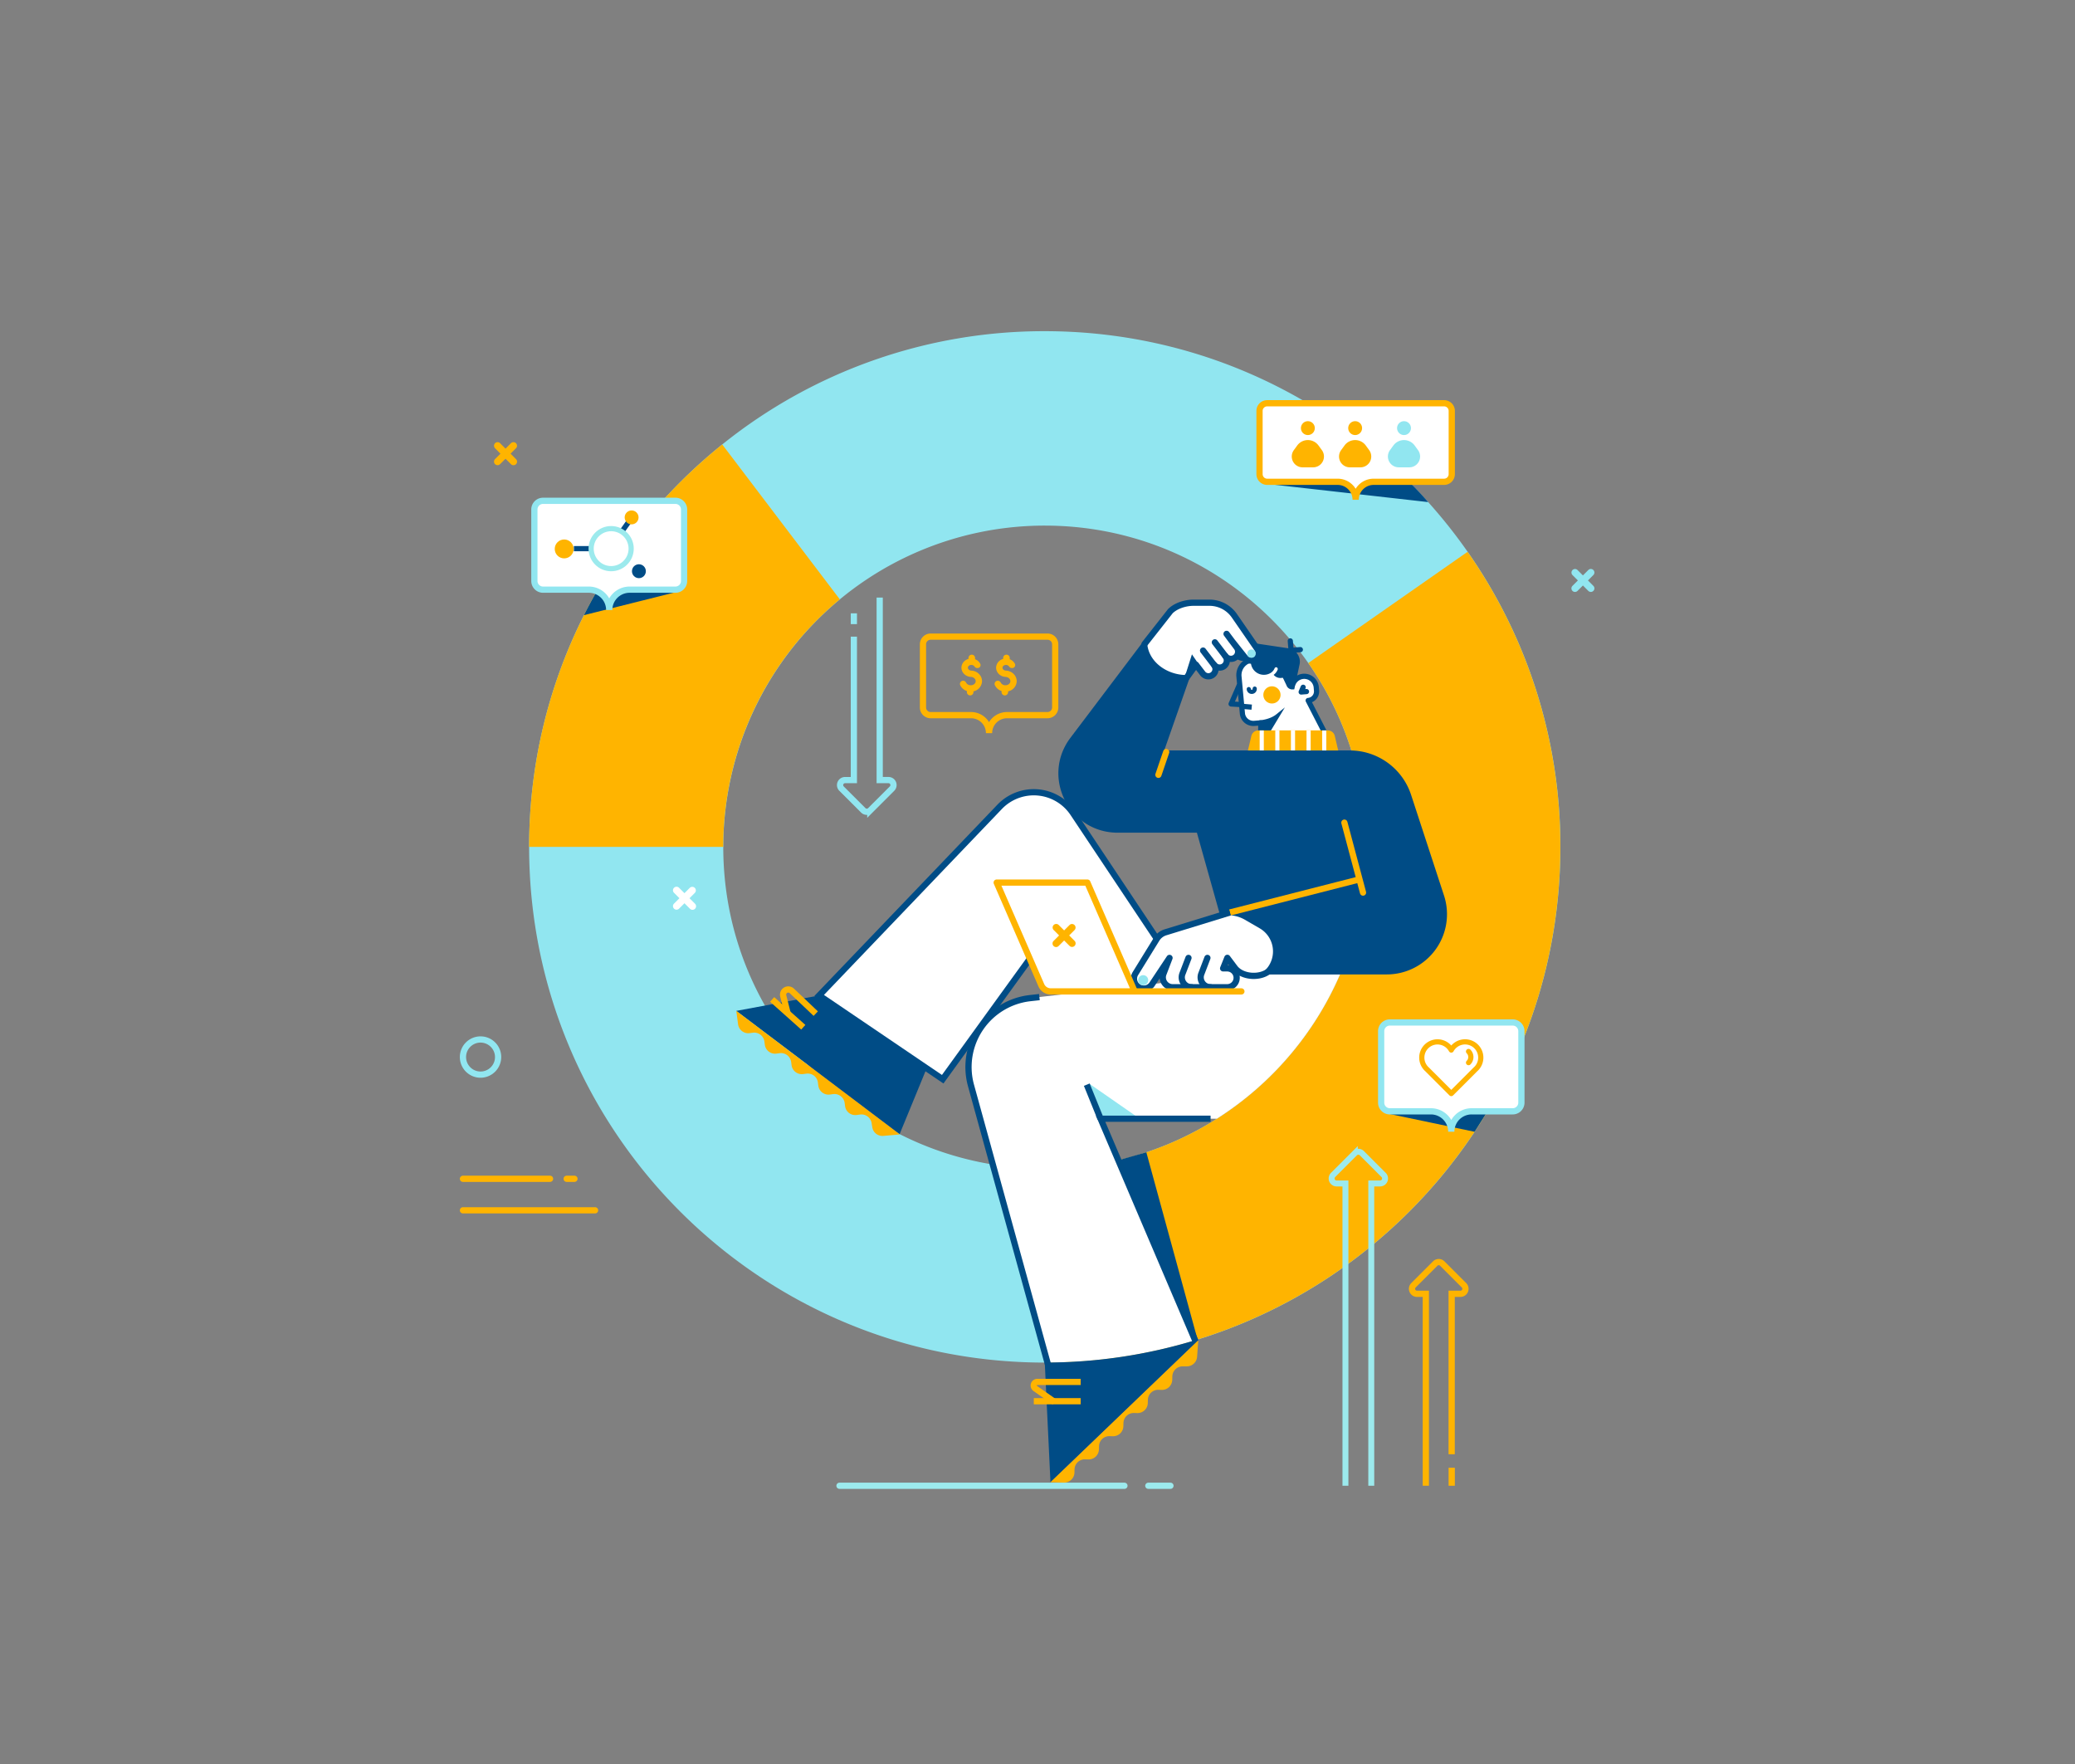 <svg xmlns="http://www.w3.org/2000/svg" viewBox="0 0 2000 1700"><rect x="0" y="0" width="2000" height="1700" fill="#808080" stroke="none"/><defs><style>.cls-1{fill:#91e6f0;}.cls-2{fill:#ffb400;}.cls-3{fill:#004c86;}.cls-15,.cls-19,.cls-20,.cls-4,.cls-5{fill:#fff;}.cls-10,.cls-14,.cls-4,.cls-8,.cls-9{stroke:#004c86;}.cls-11,.cls-13,.cls-16,.cls-17,.cls-18,.cls-19,.cls-20,.cls-4,.cls-6,.cls-7{stroke-miterlimit:10;}.cls-11,.cls-12,.cls-13,.cls-14,.cls-15,.cls-16,.cls-17,.cls-19,.cls-20,.cls-4,.cls-6,.cls-7{stroke-width:6px;}.cls-10,.cls-11,.cls-12,.cls-13,.cls-14,.cls-16,.cls-17,.cls-18,.cls-21,.cls-22,.cls-6,.cls-7,.cls-8,.cls-9{fill:none;}.cls-12,.cls-13,.cls-6{stroke:#004c85;}.cls-11,.cls-15,.cls-19,.cls-22,.cls-7{stroke:#ffb400;}.cls-10,.cls-11,.cls-13,.cls-14,.cls-15,.cls-16,.cls-22,.cls-8{stroke-linecap:round;}.cls-10,.cls-12,.cls-14,.cls-15,.cls-21,.cls-22,.cls-8,.cls-9{stroke-linejoin:round;}.cls-21,.cls-22,.cls-8,.cls-9{stroke-width:5px;}.cls-10{stroke-width:4px;}.cls-16,.cls-18,.cls-21{stroke:#9ceaed;}.cls-17,.cls-20{stroke:#91e6f0;}.cls-18{stroke-width:5.72px;}</style></defs><g id="Слой_1" data-name="Слой 1"><g id="CIRCLE"><path class="cls-1" d="M1414.58,531.76c-89.83-128.53-238.9-212.6-407.62-212.6A494.88,494.88,0,0,0,696.13,428.34C582.64,519.42,510,659.3,510,816.14c0,274.47,222.5,497,497,497s497-222.5,497-497A494.66,494.66,0,0,0,1414.58,531.76ZM1007,1126.28c-171.14,0-309.87-138.74-309.87-309.88v-.26A309.86,309.86,0,0,1,1007,506.53C1112.11,506.53,1205,558.91,1261,639a308.45,308.45,0,0,1,55.79,177.42C1316.83,987.54,1178.1,1126.28,1007,1126.28Z"/><path class="cls-2" d="M1503.93,816.14c0,274.47-222.5,497-497,497V1126.28c171.14,0,309.87-138.74,309.87-309.88A308.45,308.45,0,0,0,1261,639l153.54-107.22A494.66,494.66,0,0,1,1503.93,816.14Z"/><path class="cls-2" d="M809.46,577.62A309.21,309.21,0,0,0,697.09,816.14H510c0-156.84,72.65-296.72,186.14-387.8Z"/></g><g id="MAN"><g id="LEGS"><polygon class="cls-3" points="1078.32 1118.01 1104.9 1110.48 1154.26 1290.91 1078.32 1118.01"/><path class="cls-4" d="M1137.87,939,1034.36,783.8a45.59,45.59,0,0,0-70.87-6.22L789.55,959.33l119.08,80.73,95.19-131.51,11.58,47.73"/><path class="cls-5" d="M1291.62,939h0a311,311,0,0,1-118.73,139.11H1060.81l17.51,39.87L1153,1291.32l-.11,0a496.69,496.69,0,0,1-144.8,21.77l-72.33-267.6a66.84,66.84,0,0,1,57-83.58L1192,939Z"/><polygon class="cls-1" points="1098.57 1078.14 1063.6 1078.14 1049.69 1044.19 1098.57 1078.14"/><path class="cls-6" d="M1010,1314.63l-74.25-269.12a66.84,66.84,0,0,1,57-83.58l9.08-1"/><polyline class="cls-6" points="1166.82 1078.14 1060.81 1078.14 1152.19 1292.29"/><line class="cls-6" x1="1060.81" y1="1078.14" x2="1047.5" y2="1045.31"/></g><g id="SHOES"><path class="cls-3" d="M1155,1291.7l-142.5,136.8-5.5-115.39a496.93,496.93,0,0,0,145.92-21.77l1.77-.26A.37.37,0,0,1,1155,1291.7Z"/><path class="cls-2" d="M1059.21,1396.83l.08-3.12a9.91,9.91,0,0,1,10.18-9.65l3.12.08a9.9,9.9,0,0,0,10.17-9.65l.09-3.12a9.9,9.9,0,0,1,10.17-9.65l3.13.08a9.91,9.91,0,0,0,10.17-9.65l.08-3.12a9.91,9.91,0,0,1,10.17-9.65l3.13.08a9.9,9.9,0,0,0,10.17-9.65l.09-3.38a9.92,9.92,0,0,1,9.92-9.65h4.06a9.92,9.92,0,0,0,9.89-9.22l1.13-15.87-142.51,136.77,13,.35a9.92,9.92,0,0,0,10.17-9.65l.08-3.13a9.9,9.9,0,0,1,10.17-9.64l3.13.08A9.9,9.9,0,0,0,1059.21,1396.83Z"/><path class="cls-7" d="M1041.63,1331.79H999.85a3.47,3.47,0,0,0-2,6.31l18.5,12.93"/><line class="cls-7" x1="1041.63" y1="1350.38" x2="996.43" y2="1350.38"/><polygon class="cls-3" points="709.68 974.21 789.55 959.33 893.17 1029.58 867.1 1092.98 867.09 1092.98 709.68 974.21"/><path class="cls-7" d="M786.27,976.85,763.06,954.8a5,5,0,0,0-8.13,5L759.27,977"/><line class="cls-7" x1="774.25" y1="989.97" x2="744.22" y2="963.17"/><path class="cls-2" d="M748.32,1015.38l3.1-.41a9.91,9.91,0,0,1,11.14,8.51l.41,3.1a9.92,9.92,0,0,0,11.14,8.52l3.1-.41a9.91,9.91,0,0,1,11.13,8.52l.41,3.1a9.92,9.92,0,0,0,11.14,8.52l3.1-.42a9.91,9.91,0,0,1,11.13,8.52l.42,3.1a9.91,9.91,0,0,0,11.13,8.52l3.35-.45a9.92,9.92,0,0,1,11.1,8.27l.64,4a9.91,9.91,0,0,0,10.66,8.31l15.85-1.4L709.68,974.21l1.72,12.93a9.91,9.91,0,0,0,11.14,8.51l3.1-.41a9.91,9.91,0,0,1,11.13,8.52l.42,3.1A9.91,9.91,0,0,0,748.32,1015.38Z"/></g><g id="HEAD"><path class="cls-5" d="M1284.74,723.23l-24-49.66h0a8.81,8.81,0,0,0,8.06-9.49l-.14-1.62a11.64,11.64,0,0,0-12.56-10.66h0a11.66,11.66,0,0,0-9.12,5.75l-1.51,2.59s-12.85-13.22-13.92-26.26l-24.81,2A13.88,13.88,0,0,0,1194.08,651l3.47,37.11a10.6,10.6,0,0,0,11.34,9l6.3-.51,0,26.64Z"/><path class="cls-8" d="M1284.74,721.44l-23.85-46.36h0a8.79,8.79,0,0,0,8.06-9.49l-.26-3.13a11.64,11.64,0,0,0-12.56-10.66h0a11.66,11.66,0,0,0-9.12,5.75l-1.51,2.59s-12.85-13.22-13.92-26.26l-23.81,1.94a14.86,14.86,0,0,0-13.59,16.2l3.37,36.11a10.6,10.6,0,0,0,11.34,9l6.3-.51,0,25.4"/><path class="cls-3" d="M1213.7,694.24c5.42-.44,12-2.23,16.25-5.65l8.48-6.86-22.55,37.34Z"/><polyline class="cls-9" points="1194.64 659.93 1186.59 678.42 1197.26 679.07"/><circle class="cls-2" cx="1225.97" cy="669.69" r="8.31"/><polyline class="cls-8" points="1256.06 662.31 1254.13 666.9 1259.27 666.48"/><path class="cls-10" d="M1209.37,663.62a2.87,2.87,0,1,1-5.72.47"/><line class="cls-9" x1="1206.46" y1="681.49" x2="1197.39" y2="680.7"/><path class="cls-3" d="M1236.55,653.2l-1.85.15a8.28,8.28,0,0,1-7.07-3,11.84,11.84,0,0,0,3.89-5.09,1.63,1.63,0,0,0-1-2.13h0a1.61,1.61,0,0,0-2,.93,9.43,9.43,0,0,1-4,4.58,12.6,12.6,0,0,1-18.86-9.88,12.37,12.37,0,0,1,0-2.28l-6.51.58a13.63,13.63,0,0,1-13.46-11.64,6.92,6.92,0,0,1,7.87-7.85l48.17,7.19h0l-.56-6.89a2.5,2.5,0,0,1,5-.41l.54,6.63,6.42-.52a2.5,2.5,0,1,1,.41,5l-4.08.33a13,13,0,0,1,3.31,10.58l-5.3,24.91H1246a5.8,5.8,0,0,1-6-3.89Z"/></g><g id="BODY"><path class="cls-3" d="M1122.13,723.22H1301a62.19,62.19,0,0,1,59.11,42.85l31.72,97a58,58,0,0,1-55.09,76H1192l-38.36-136.59h-76.32c-47.14,0-74-53.9-45.53-91.51l73.62-97.38L1147,652.13Z"/><line class="cls-11" x1="1124.05" y1="724.74" x2="1116.54" y2="746.72"/><line class="cls-11" x1="1295.79" y1="792.78" x2="1313.76" y2="860.2"/><line class="cls-7" x1="1185.47" y1="879.38" x2="1310.36" y2="847.46"/><path class="cls-2" d="M1289.83,723.23h-87l3.3-14a6.89,6.89,0,0,1,6.71-5.31h67a6.89,6.89,0,0,1,6.71,5.31Z"/><rect class="cls-5" x="1214.13" y="703.92" width="4" height="19.31"/><rect class="cls-5" x="1229.19" y="703.92" width="4" height="19.31"/><rect class="cls-5" x="1244.25" y="703.92" width="4" height="19.31"/><rect class="cls-5" x="1259.3" y="703.92" width="4" height="19.31"/><rect class="cls-5" x="1274.36" y="703.92" width="4" height="19.31"/></g><g id="HANDS"><path class="cls-5" d="M1111.1,947.55l16.2-24.39-5.86,15.34a9.52,9.52,0,0,0,8.89,12.92h52.58a9.1,9.1,0,0,0,9.1-9.09h0a9.1,9.1,0,0,0-9.16-9.1l-3.88,0,4.06-10.15,7.31,9.74a19.44,19.44,0,0,0,29.84,1.49h0a25.72,25.72,0,0,0-6-39.67l-14.29-8.27a32.36,32.36,0,0,0-25.37-3l-51,15.07a15.21,15.21,0,0,0-8.58,6.53l-19.34,32.88a9.15,9.15,0,0,0,3.78,12.81h0A9.14,9.14,0,0,0,1111.1,947.55Z"/><path class="cls-12" d="M1185.47,879.38l-62,19.07a15.21,15.21,0,0,0-8.58,6.53l-20.5,33.23a9.53,9.53,0,0,0,5.46,14.15h0a9.51,9.51,0,0,0,10.58-3.88l16.82-25.32-5.86,15.34a9.52,9.52,0,0,0,8.89,12.92h52.58a9.1,9.1,0,0,0,9.1-9.09h0a9.1,9.1,0,0,0-9.16-9.1l-3.88,0,4.06-10.15,7.17,9.55c7.37,9.81,26.49,10.53,34.8,1.5"/><path class="cls-13" d="M1145.53,923.16l-5.86,15.34a9.52,9.52,0,0,0,8.89,12.92"/><path class="cls-13" d="M1163.76,923.16l-5.86,15.34a9.52,9.52,0,0,0,8.89,12.92"/><circle class="cls-1" cx="1101.85" cy="944.63" r="4.86"/><path class="cls-5" d="M1152.78,640.62l6.48,8.46a6.88,6.88,0,1,0,10.9-8.41,6.88,6.88,0,1,0,10.9-8.4,6.88,6.88,0,1,0,10.9-8.4l-5.1-6.63,0,0,13.66,17.55a7.09,7.09,0,0,0,11.47-8.32l-22.11-32.74a29.12,29.12,0,0,0-24.13-12.82h-15.44a29.12,29.12,0,0,0-20.48,8.43l-24.49,27.28.33,2.8c1.1,19.08,20.4,31.86,39.49,31.07Z"/><path class="cls-14" d="M1143.52,653.33l9.26-12.71,6.48,8.46a6.88,6.88,0,1,0,10.9-8.41,6.88,6.88,0,1,0,10.9-8.4,6.88,6.88,0,1,0,10.9-8.4l-9.73-13,4.67,6.31,13.31,16.73a7.21,7.21,0,0,0,9.19,1.8h0a7.21,7.21,0,0,0,2.39-10.39l-21.87-31.65a29.12,29.12,0,0,0-24.13-12.82h-15.44c-7.67,0-16.84,2.75-22.3,8.15l-24.87,31.65"/><line class="cls-14" x1="1181.06" y1="632.27" x2="1170.94" y2="619.02"/><line class="cls-14" x1="1170.94" y1="641.82" x2="1159.59" y2="626.96"/><circle class="cls-1" cx="1206.27" cy="629.92" r="4.02"/><polygon class="cls-3" points="1148.86 630.6 1142.16 651.79 1156.83 642.3 1148.86 630.6"/></g><g id="LAPTOP"><path class="cls-15" d="M1093.67,955.44h-80.9a9.92,9.92,0,0,1-9.11-6l-43-98.87h87.41Z"/><line class="cls-11" x1="1093.67" y1="955.44" x2="1196.53" y2="955.44"/><path class="cls-2" d="M1035.73,906.71a3.43,3.43,0,1,1-4.85,4.86l-5.21-5.21-5.21,5.21a3.44,3.44,0,1,1-4.86-4.86l5.21-5.21-5.21-5.21a3.43,3.43,0,1,1,4.86-4.85l5.21,5.21,5.21-5.21a3.43,3.43,0,0,1,4.85,4.85l-5.21,5.21Z"/></g></g><g id="ICONS_ELEMENTS" data-name="ICONS &amp; ELEMENTS"><line class="cls-16" x1="1083.8" y1="1431.86" x2="809.15" y2="1431.86"/><line class="cls-16" x1="1128.16" y1="1431.86" x2="1106.82" y2="1431.86"/><path class="cls-1" d="M463.16,1038.64a19.94,19.94,0,1,1,19.95-19.94A20,20,0,0,1,463.16,1038.64Zm0-33.88a13.94,13.94,0,1,0,13.95,13.94A14,14,0,0,0,463.16,1004.76Z"/><line class="cls-11" x1="446.22" y1="1136.03" x2="530.17" y2="1136.03"/><line class="cls-11" x1="446.22" y1="1166.39" x2="573.55" y2="1166.39"/><line class="cls-11" x1="546.17" y1="1136.03" x2="553.7" y2="1136.03"/><path class="cls-5" d="M669.79,870.83a3.44,3.44,0,1,1-4.86,4.86l-5.21-5.21-5.21,5.21a3.43,3.43,0,0,1-4.85-4.86l5.21-5.2-5.21-5.21a3.43,3.43,0,0,1,4.85-4.86l5.21,5.21,5.21-5.21a3.44,3.44,0,0,1,4.86,4.86l-5.21,5.21Z"/><path class="cls-1" d="M1535.77,564.6a3.43,3.43,0,0,1-2.43,5.86,3.48,3.48,0,0,1-2.43-1l-5.2-5.21-5.22,5.21a3.43,3.43,0,0,1-4.85-4.86l5.21-5.21-5.21-5.21a3.43,3.43,0,0,1,4.85-4.85l5.22,5.21,5.2-5.21a3.43,3.43,0,1,1,4.86,4.85l-5.21,5.21Z"/><path class="cls-2" d="M497.32,442.45a3.43,3.43,0,1,1-4.85,4.85l-5.21-5.21L482,447.3a3.39,3.39,0,0,1-2.42,1,3.44,3.44,0,0,1-2.43-5.86l5.21-5.21L477.19,432a3.43,3.43,0,0,1,4.85-4.86l5.22,5.22,5.21-5.22a3.43,3.43,0,0,1,4.85,4.86l-5.21,5.21Z"/><line class="cls-17" x1="823.01" y1="601.48" x2="823.01" y2="591.08"/><path class="cls-17" d="M847.9,575.89V751.77h8.5a4.81,4.81,0,0,1,3.4,8.21l-20.94,20.94a4.8,4.8,0,0,1-6.8,0L811.12,760a4.81,4.81,0,0,1,3.4-8.21H823V613.54"/><path class="cls-18" d="M1296.81,1431.86V1140.53h-8.49a4.81,4.81,0,0,1-3.41-8.21l20.94-20.94a4.82,4.82,0,0,1,6.81,0l20.94,20.94a4.81,4.81,0,0,1-3.4,8.21h-8.49v291.33"/><path class="cls-7" d="M1374.29,1431.86v-185h-8.49a4.81,4.81,0,0,1-3.41-8.21l20.94-20.94a4.82,4.82,0,0,1,6.81,0l20.94,20.94a4.81,4.81,0,0,1-3.4,8.21h-8.49v154.61"/><line class="cls-7" x1="1399.25" y1="1414.49" x2="1399.25" y2="1431.86"/><path class="cls-3" d="M1360.15,466.29c5.81,5.84,11.32,11.73,16.38,17.58l-152.64-17.23,68.76-.17a12.14,12.14,0,0,1,7.79,2.81l5.73,4.76,6.53-4.68a15.78,15.78,0,0,1,9.14-2.95Z"/><path class="cls-19" d="M1391.87,464.32H1324a17.35,17.35,0,0,0-17.35,17.35h0a17.35,17.35,0,0,0-17.35-17.35h-67.91a7.39,7.39,0,0,1-7.39-7.39V396a7.38,7.38,0,0,1,7.39-7.38h170.52a7.37,7.37,0,0,1,7.38,7.38v60.89A7.38,7.38,0,0,1,1391.87,464.32Z"/><circle class="cls-2" cx="1260.59" cy="412.58" r="6.7"/><path class="cls-2" d="M1247.07,433.8l3.27-4.48a12.68,12.68,0,0,1,20.5,0l3.27,4.48a10.44,10.44,0,0,1-8.43,16.58H1255.5A10.44,10.44,0,0,1,1247.07,433.8Z"/><circle class="cls-2" cx="1306.17" cy="412.58" r="6.7"/><path class="cls-2" d="M1292.65,433.8l3.27-4.48a12.67,12.67,0,0,1,20.49,0l3.27,4.48a10.43,10.43,0,0,1-8.42,16.58h-10.19A10.43,10.43,0,0,1,1292.65,433.8Z"/><circle class="cls-1" cx="1353.26" cy="412.58" r="6.7"/><path class="cls-1" d="M1339.74,433.8l3.27-4.48a12.68,12.68,0,0,1,20.5,0l3.27,4.48a10.44,10.44,0,0,1-8.43,16.58h-10.18A10.44,10.44,0,0,1,1339.74,433.8Z"/><path class="cls-7" d="M1009.64,689.2h-39a17.35,17.35,0,0,0-17.35,17.35h0A17.35,17.35,0,0,0,936,689.2H897a7.38,7.38,0,0,1-7.38-7.39V620.92a7.38,7.38,0,0,1,7.38-7.38h112.68a7.39,7.39,0,0,1,7.39,7.38v60.89A7.39,7.39,0,0,1,1009.64,689.2Z"/><path class="cls-2" d="M946.52,656.88a10.33,10.33,0,0,1-8.26,9.37l0,.91a3.16,3.16,0,0,1-6.32-.3l0-.91a10.81,10.81,0,0,1-6.43-5.59,3.06,3.06,0,0,1,3-4.32,3.14,3.14,0,0,1,2.65,1.81,5,5,0,0,0,4.26,2.54c2.66.13,4.89-1.58,5-3.79s-2-4.13-4.62-4.25c-5.24-.25-9.33-4.42-9.1-9.31a8.93,8.93,0,0,1,6.74-8l.05-1.12a3.18,3.18,0,0,1,3.31-3,3.24,3.24,0,0,1,2.2,1,3.21,3.21,0,0,1,.82,2.28l0,1.11a9.35,9.35,0,0,1,5,4.34,2.85,2.85,0,0,1-2.68,4.15l-.51,0a3,3,0,0,1-2.34-1.47,3.61,3.61,0,0,0-2.88-1.51c-1.86-.09-3.43,1.06-3.5,2.57s1.39,2.79,3.24,2.88C942.07,646.49,946.78,651.29,946.52,656.88Z"/><path class="cls-2" d="M979.94,656.88a10.31,10.31,0,0,1-8.26,9.37l0,.91a3.16,3.16,0,0,1-6.32-.3l0-.91a10.81,10.81,0,0,1-6.43-5.59,3.06,3.06,0,0,1,3-4.32,3.13,3.13,0,0,1,2.65,1.81,5,5,0,0,0,4.26,2.54c2.66.13,4.9-1.58,5-3.79s-2-4.13-4.62-4.25c-5.24-.25-9.32-4.42-9.1-9.31a9,9,0,0,1,6.74-8l.06-1.12a3.17,3.17,0,0,1,3.31-3,3.24,3.24,0,0,1,2.19,1,3.21,3.21,0,0,1,.82,2.28l-.05,1.11a9.37,9.37,0,0,1,5,4.34,2.85,2.85,0,0,1-2.69,4.15l-.5,0a3,3,0,0,1-2.35-1.47,3.59,3.59,0,0,0-2.88-1.51c-1.86-.09-3.43,1.06-3.5,2.57s1.39,2.79,3.25,2.88C975.5,646.49,980.2,651.29,979.94,656.88Z"/><path class="cls-3" d="M652.31,570.47l-89.45,22.37q5.71-11.36,12-22.37h0a7.8,7.8,0,0,1,5.53,2.29l6.82,6.82,4.18-3.57a23,23,0,0,1,15-5.54Z"/><path class="cls-20" d="M651,568.27H606.85a19.65,19.65,0,0,0-19.65,19.64h0a19.64,19.64,0,0,0-19.64-19.64H523.42a8.36,8.36,0,0,1-8.36-8.36V491a8.36,8.36,0,0,1,8.36-8.36H651a8.36,8.36,0,0,1,8.36,8.36v68.94A8.36,8.36,0,0,1,651,568.27Z"/><line class="cls-9" x1="570.47" y1="528.74" x2="553.14" y2="528.74"/><line class="cls-9" x1="598.78" y1="513.07" x2="605.75" y2="503.28"/><circle class="cls-21" cx="589.06" cy="528.74" r="19.29"/><circle class="cls-2" cx="543.79" cy="529.01" r="9.11"/><circle class="cls-2" cx="608.78" cy="498.63" r="6.7"/><circle class="cls-3" cx="615.82" cy="550.48" r="6.7"/><path class="cls-3" d="M1337.3,1073.11h44.41a17.54,17.54,0,0,1,11.4,4.22l5.71,4.9,5.89-5a16.92,16.92,0,0,1,11-4.07h16.71l-11.14,17.57Z"/><path class="cls-20" d="M1458.05,1071h-39.58a19.64,19.64,0,0,0-19.65,19.64h0a19.64,19.64,0,0,0-19.64-19.64h-39.59a8.36,8.36,0,0,1-8.36-8.36V993.74a8.37,8.37,0,0,1,8.36-8.36h118.46a8.36,8.36,0,0,1,8.36,8.36v68.94A8.36,8.36,0,0,1,1458.05,1071Z"/><path class="cls-22" d="M1427.26,1019.21a15.13,15.13,0,0,1-5.2,11.42l-23.24,23.24-23.23-23.24a15.14,15.14,0,1,1,23.23-18.69,15.15,15.15,0,0,1,28.44,7.27Z"/><path class="cls-22" d="M1415.47,1013.32a7.61,7.61,0,0,1,0,10.76"/></g></g></svg>
